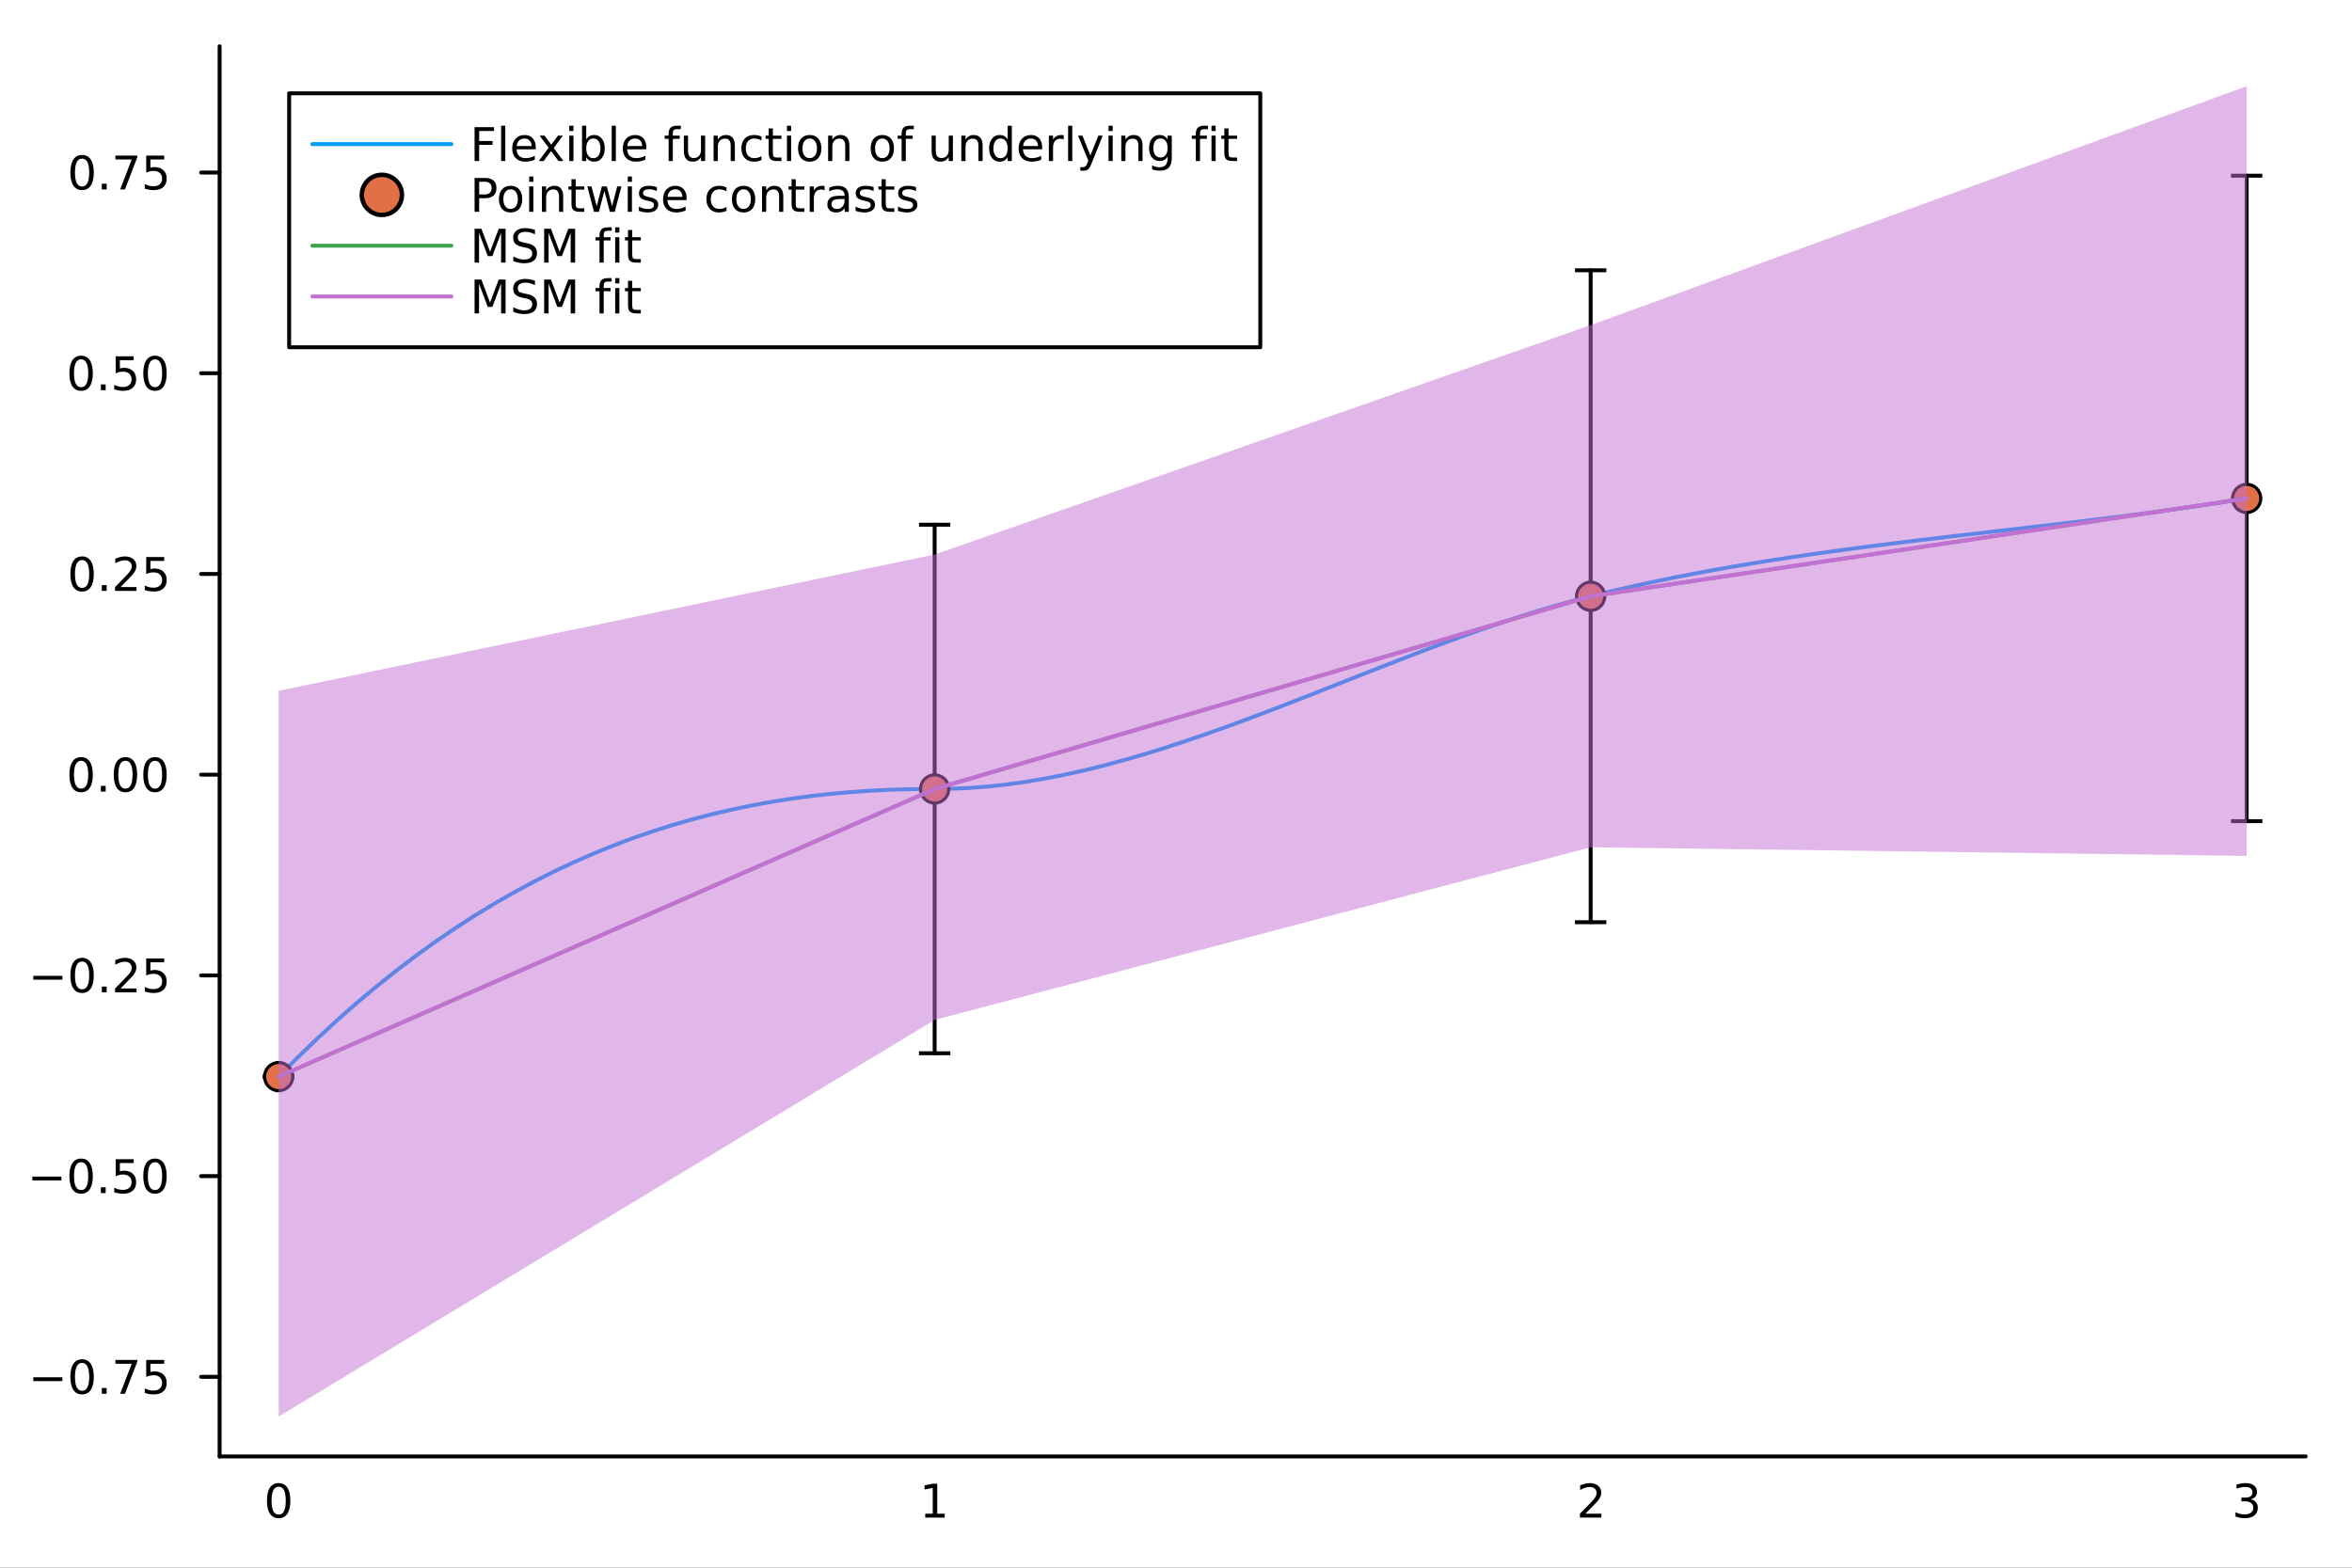<?xml version="1.0" encoding="utf-8"?>
<svg xmlns="http://www.w3.org/2000/svg" xmlns:xlink="http://www.w3.org/1999/xlink" width="600" height="400" viewBox="0 0 2400 1600">
<rect x="0" y="0" width="2400" height="1600" fill="#333333" stroke="none"/>
<defs>
  <clipPath id="clip260">
    <rect x="0" y="0" width="2400" height="1600"/>
  </clipPath>
</defs>
<path clip-path="url(#clip260)" d="M0 1600 L2400 1600 L2400 0 L0 0  Z" fill="#ffffff" fill-rule="evenodd" fill-opacity="1"/>
<defs>
  <clipPath id="clip261">
    <rect x="480" y="0" width="1681" height="1600"/>
  </clipPath>
</defs>
<path clip-path="url(#clip260)" d="M224.098 1486.45 L2352.76 1486.45 L2352.76 47.244 L224.098 47.244  Z" fill="#ffffff" fill-rule="evenodd" fill-opacity="1"/>
<defs>
  <clipPath id="clip262">
    <rect x="224" y="47" width="2130" height="1440"/>
  </clipPath>
</defs>
<polyline clip-path="url(#clip260)" style="stroke:#000000; stroke-linecap:round; stroke-linejoin:round; stroke-width:4; stroke-opacity:1; fill:none" points="224.098,1486.45 2352.76,1486.45 "/>
<path clip-path="url(#clip260)" d="M284.343 1517.37 Q280.732 1517.37 278.903 1520.93 Q277.098 1524.47 277.098 1531.6 Q277.098 1538.71 278.903 1542.27 Q280.732 1545.82 284.343 1545.82 Q287.977 1545.82 289.783 1542.27 Q291.611 1538.71 291.611 1531.6 Q291.611 1524.47 289.783 1520.93 Q287.977 1517.37 284.343 1517.37 M284.343 1513.66 Q290.153 1513.66 293.209 1518.27 Q296.287 1522.85 296.287 1531.6 Q296.287 1540.33 293.209 1544.94 Q290.153 1549.52 284.343 1549.52 Q278.533 1549.52 275.454 1544.94 Q272.399 1540.33 272.399 1531.6 Q272.399 1522.85 275.454 1518.27 Q278.533 1513.66 284.343 1513.66 Z" fill="#000000" fill-rule="nonzero" fill-opacity="1" /><path clip-path="url(#clip260)" d="M944.114 1544.91 L951.753 1544.91 L951.753 1518.55 L943.443 1520.21 L943.443 1515.95 L951.707 1514.29 L956.383 1514.29 L956.383 1544.91 L964.022 1544.91 L964.022 1548.85 L944.114 1548.85 L944.114 1544.91 Z" fill="#000000" fill-rule="nonzero" fill-opacity="1" /><path clip-path="url(#clip260)" d="M1617.77 1544.91 L1634.09 1544.91 L1634.09 1548.85 L1612.15 1548.85 L1612.15 1544.91 Q1614.81 1542.16 1619.39 1537.53 Q1624 1532.88 1625.18 1531.53 Q1627.43 1529.01 1628.31 1527.27 Q1629.21 1525.51 1629.21 1523.82 Q1629.21 1521.07 1627.27 1519.33 Q1625.34 1517.6 1622.24 1517.6 Q1620.04 1517.6 1617.59 1518.36 Q1615.16 1519.13 1612.38 1520.68 L1612.38 1515.95 Q1615.2 1514.82 1617.66 1514.24 Q1620.11 1513.66 1622.15 1513.66 Q1627.52 1513.66 1630.71 1516.35 Q1633.91 1519.03 1633.91 1523.52 Q1633.91 1525.65 1633.1 1527.57 Q1632.31 1529.47 1630.2 1532.07 Q1629.63 1532.74 1626.52 1535.95 Q1623.42 1539.15 1617.77 1544.91 Z" fill="#000000" fill-rule="nonzero" fill-opacity="1" /><path clip-path="url(#clip260)" d="M2296.76 1530.21 Q2300.11 1530.93 2301.99 1533.2 Q2303.89 1535.47 2303.89 1538.8 Q2303.89 1543.92 2300.37 1546.72 Q2296.85 1549.52 2290.37 1549.52 Q2288.19 1549.52 2285.88 1549.08 Q2283.59 1548.66 2281.13 1547.81 L2281.13 1543.29 Q2283.08 1544.43 2285.39 1545.01 Q2287.71 1545.58 2290.23 1545.58 Q2294.63 1545.58 2296.92 1543.85 Q2299.24 1542.11 2299.24 1538.8 Q2299.24 1535.75 2297.08 1534.03 Q2294.95 1532.3 2291.13 1532.3 L2287.11 1532.3 L2287.11 1528.45 L2291.32 1528.45 Q2294.77 1528.45 2296.6 1527.09 Q2298.43 1525.7 2298.43 1523.11 Q2298.43 1520.45 2296.53 1519.03 Q2294.65 1517.6 2291.13 1517.6 Q2289.21 1517.6 2287.01 1518.01 Q2284.81 1518.43 2282.18 1519.31 L2282.18 1515.14 Q2284.84 1514.4 2287.15 1514.03 Q2289.49 1513.66 2291.55 1513.66 Q2296.87 1513.66 2299.98 1516.09 Q2303.08 1518.5 2303.08 1522.62 Q2303.08 1525.49 2301.43 1527.48 Q2299.79 1529.45 2296.76 1530.21 Z" fill="#000000" fill-rule="nonzero" fill-opacity="1" /><polyline clip-path="url(#clip260)" style="stroke:#000000; stroke-linecap:round; stroke-linejoin:round; stroke-width:4; stroke-opacity:1; fill:none" points="224.098,1486.45 224.098,47.244 "/>
<polyline clip-path="url(#clip260)" style="stroke:#000000; stroke-linecap:round; stroke-linejoin:round; stroke-width:4; stroke-opacity:1; fill:none" points="224.098,1405.22 205.2,1405.22 "/>
<polyline clip-path="url(#clip260)" style="stroke:#000000; stroke-linecap:round; stroke-linejoin:round; stroke-width:4; stroke-opacity:1; fill:none" points="224.098,1200.36 205.2,1200.36 "/>
<polyline clip-path="url(#clip260)" style="stroke:#000000; stroke-linecap:round; stroke-linejoin:round; stroke-width:4; stroke-opacity:1; fill:none" points="224.098,995.504 205.2,995.504 "/>
<polyline clip-path="url(#clip260)" style="stroke:#000000; stroke-linecap:round; stroke-linejoin:round; stroke-width:4; stroke-opacity:1; fill:none" points="224.098,790.649 205.2,790.649 "/>
<polyline clip-path="url(#clip260)" style="stroke:#000000; stroke-linecap:round; stroke-linejoin:round; stroke-width:4; stroke-opacity:1; fill:none" points="224.098,585.793 205.2,585.793 "/>
<polyline clip-path="url(#clip260)" style="stroke:#000000; stroke-linecap:round; stroke-linejoin:round; stroke-width:4; stroke-opacity:1; fill:none" points="224.098,380.938 205.2,380.938 "/>
<polyline clip-path="url(#clip260)" style="stroke:#000000; stroke-linecap:round; stroke-linejoin:round; stroke-width:4; stroke-opacity:1; fill:none" points="224.098,176.082 205.2,176.082 "/>
<path clip-path="url(#clip260)" d="M33.987 1405.67 L63.663 1405.67 L63.663 1409.6 L33.987 1409.6 L33.987 1405.67 Z" fill="#000000" fill-rule="nonzero" fill-opacity="1" /><path clip-path="url(#clip260)" d="M83.756 1391.01 Q80.145 1391.01 78.316 1394.58 Q76.51 1398.12 76.51 1405.25 Q76.51 1412.36 78.316 1415.92 Q80.145 1419.46 83.756 1419.46 Q87.39 1419.46 89.195 1415.92 Q91.024 1412.36 91.024 1405.25 Q91.024 1398.12 89.195 1394.58 Q87.39 1391.01 83.756 1391.01 M83.756 1387.31 Q89.566 1387.31 92.621 1391.92 Q95.7 1396.5 95.7 1405.25 Q95.7 1413.98 92.621 1418.58 Q89.566 1423.17 83.756 1423.17 Q77.946 1423.17 74.867 1418.58 Q71.811 1413.98 71.811 1405.25 Q71.811 1396.5 74.867 1391.92 Q77.946 1387.31 83.756 1387.31 Z" fill="#000000" fill-rule="nonzero" fill-opacity="1" /><path clip-path="url(#clip260)" d="M103.918 1416.62 L108.802 1416.62 L108.802 1422.5 L103.918 1422.5 L103.918 1416.62 Z" fill="#000000" fill-rule="nonzero" fill-opacity="1" /><path clip-path="url(#clip260)" d="M117.806 1387.94 L140.029 1387.94 L140.029 1389.93 L127.482 1422.5 L122.598 1422.5 L134.404 1391.87 L117.806 1391.87 L117.806 1387.94 Z" fill="#000000" fill-rule="nonzero" fill-opacity="1" /><path clip-path="url(#clip260)" d="M149.195 1387.94 L167.552 1387.94 L167.552 1391.87 L153.478 1391.87 L153.478 1400.34 Q154.496 1400 155.515 1399.83 Q156.533 1399.65 157.552 1399.65 Q163.339 1399.65 166.718 1402.82 Q170.098 1405.99 170.098 1411.41 Q170.098 1416.99 166.626 1420.09 Q163.153 1423.17 156.834 1423.17 Q154.658 1423.17 152.39 1422.8 Q150.144 1422.43 147.737 1421.69 L147.737 1416.99 Q149.82 1418.12 152.042 1418.68 Q154.265 1419.23 156.741 1419.23 Q160.746 1419.23 163.084 1417.13 Q165.422 1415.02 165.422 1411.41 Q165.422 1407.8 163.084 1405.69 Q160.746 1403.58 156.741 1403.58 Q154.866 1403.58 152.991 1404 Q151.14 1404.42 149.195 1405.3 L149.195 1387.94 Z" fill="#000000" fill-rule="nonzero" fill-opacity="1" /><path clip-path="url(#clip260)" d="M32.992 1200.81 L62.668 1200.81 L62.668 1204.75 L32.992 1204.75 L32.992 1200.81 Z" fill="#000000" fill-rule="nonzero" fill-opacity="1" /><path clip-path="url(#clip260)" d="M82.76 1186.16 Q79.149 1186.16 77.321 1189.72 Q75.515 1193.27 75.515 1200.39 Q75.515 1207.5 77.321 1211.07 Q79.149 1214.61 82.76 1214.61 Q86.395 1214.61 88.2 1211.07 Q90.029 1207.5 90.029 1200.39 Q90.029 1193.27 88.2 1189.72 Q86.395 1186.16 82.76 1186.16 M82.76 1182.46 Q88.57 1182.46 91.626 1187.06 Q94.705 1191.64 94.705 1200.39 Q94.705 1209.12 91.626 1213.73 Q88.57 1218.31 82.76 1218.31 Q76.95 1218.31 73.871 1213.73 Q70.816 1209.12 70.816 1200.39 Q70.816 1191.64 73.871 1187.06 Q76.95 1182.46 82.76 1182.46 Z" fill="#000000" fill-rule="nonzero" fill-opacity="1" /><path clip-path="url(#clip260)" d="M102.922 1211.76 L107.807 1211.76 L107.807 1217.64 L102.922 1217.64 L102.922 1211.76 Z" fill="#000000" fill-rule="nonzero" fill-opacity="1" /><path clip-path="url(#clip260)" d="M118.038 1183.08 L136.394 1183.08 L136.394 1187.02 L122.32 1187.02 L122.32 1195.49 Q123.339 1195.14 124.357 1194.98 Q125.376 1194.79 126.394 1194.79 Q132.181 1194.79 135.561 1197.96 Q138.941 1201.14 138.941 1206.55 Q138.941 1212.13 135.468 1215.23 Q131.996 1218.31 125.677 1218.31 Q123.501 1218.31 121.232 1217.94 Q118.987 1217.57 116.58 1216.83 L116.58 1212.13 Q118.663 1213.27 120.885 1213.82 Q123.107 1214.38 125.584 1214.38 Q129.589 1214.38 131.927 1212.27 Q134.265 1210.16 134.265 1206.55 Q134.265 1202.94 131.927 1200.83 Q129.589 1198.73 125.584 1198.73 Q123.709 1198.73 121.834 1199.14 Q119.982 1199.56 118.038 1200.44 L118.038 1183.08 Z" fill="#000000" fill-rule="nonzero" fill-opacity="1" /><path clip-path="url(#clip260)" d="M158.153 1186.16 Q154.542 1186.16 152.714 1189.72 Q150.908 1193.27 150.908 1200.39 Q150.908 1207.5 152.714 1211.07 Q154.542 1214.61 158.153 1214.61 Q161.788 1214.61 163.593 1211.07 Q165.422 1207.5 165.422 1200.39 Q165.422 1193.27 163.593 1189.72 Q161.788 1186.16 158.153 1186.16 M158.153 1182.46 Q163.964 1182.46 167.019 1187.06 Q170.098 1191.64 170.098 1200.39 Q170.098 1209.12 167.019 1213.73 Q163.964 1218.31 158.153 1218.31 Q152.343 1218.31 149.265 1213.73 Q146.209 1209.12 146.209 1200.39 Q146.209 1191.64 149.265 1187.06 Q152.343 1182.46 158.153 1182.46 Z" fill="#000000" fill-rule="nonzero" fill-opacity="1" /><path clip-path="url(#clip260)" d="M33.987 995.956 L63.663 995.956 L63.663 999.891 L33.987 999.891 L33.987 995.956 Z" fill="#000000" fill-rule="nonzero" fill-opacity="1" /><path clip-path="url(#clip260)" d="M83.756 981.303 Q80.145 981.303 78.316 984.868 Q76.51 988.41 76.51 995.539 Q76.51 1002.65 78.316 1006.21 Q80.145 1009.75 83.756 1009.75 Q87.39 1009.75 89.195 1006.21 Q91.024 1002.65 91.024 995.539 Q91.024 988.41 89.195 984.868 Q87.39 981.303 83.756 981.303 M83.756 977.599 Q89.566 977.599 92.621 982.206 Q95.7 986.789 95.7 995.539 Q95.7 1004.27 92.621 1008.87 Q89.566 1013.46 83.756 1013.46 Q77.946 1013.46 74.867 1008.87 Q71.811 1004.27 71.811 995.539 Q71.811 986.789 74.867 982.206 Q77.946 977.599 83.756 977.599 Z" fill="#000000" fill-rule="nonzero" fill-opacity="1" /><path clip-path="url(#clip260)" d="M103.918 1006.9 L108.802 1006.9 L108.802 1012.78 L103.918 1012.78 L103.918 1006.9 Z" fill="#000000" fill-rule="nonzero" fill-opacity="1" /><path clip-path="url(#clip260)" d="M123.015 1008.85 L139.334 1008.85 L139.334 1012.78 L117.39 1012.78 L117.39 1008.85 Q120.052 1006.09 124.635 1001.47 Q129.242 996.812 130.422 995.47 Q132.668 992.947 133.547 991.211 Q134.45 989.451 134.45 987.761 Q134.45 985.007 132.505 983.271 Q130.584 981.535 127.482 981.535 Q125.283 981.535 122.83 982.299 Q120.399 983.062 117.621 984.613 L117.621 979.891 Q120.445 978.757 122.899 978.178 Q125.353 977.599 127.39 977.599 Q132.76 977.599 135.955 980.285 Q139.149 982.97 139.149 987.461 Q139.149 989.59 138.339 991.511 Q137.552 993.41 135.445 996.002 Q134.867 996.673 131.765 999.891 Q128.663 1003.09 123.015 1008.85 Z" fill="#000000" fill-rule="nonzero" fill-opacity="1" /><path clip-path="url(#clip260)" d="M149.195 978.224 L167.552 978.224 L167.552 982.16 L153.478 982.16 L153.478 990.632 Q154.496 990.285 155.515 990.123 Q156.533 989.937 157.552 989.937 Q163.339 989.937 166.718 993.109 Q170.098 996.28 170.098 1001.7 Q170.098 1007.28 166.626 1010.38 Q163.153 1013.46 156.834 1013.46 Q154.658 1013.46 152.39 1013.09 Q150.144 1012.72 147.737 1011.97 L147.737 1007.28 Q149.82 1008.41 152.042 1008.97 Q154.265 1009.52 156.741 1009.52 Q160.746 1009.52 163.084 1007.41 Q165.422 1005.31 165.422 1001.7 Q165.422 998.085 163.084 995.979 Q160.746 993.873 156.741 993.873 Q154.866 993.873 152.991 994.289 Q151.14 994.706 149.195 995.585 L149.195 978.224 Z" fill="#000000" fill-rule="nonzero" fill-opacity="1" /><path clip-path="url(#clip260)" d="M82.76 776.448 Q79.149 776.448 77.321 780.012 Q75.515 783.554 75.515 790.684 Q75.515 797.79 77.321 801.355 Q79.149 804.896 82.76 804.896 Q86.395 804.896 88.2 801.355 Q90.029 797.79 90.029 790.684 Q90.029 783.554 88.2 780.012 Q86.395 776.448 82.76 776.448 M82.76 772.744 Q88.57 772.744 91.626 777.35 Q94.705 781.934 94.705 790.684 Q94.705 799.41 91.626 804.017 Q88.57 808.6 82.76 808.6 Q76.95 808.6 73.871 804.017 Q70.816 799.41 70.816 790.684 Q70.816 781.934 73.871 777.35 Q76.95 772.744 82.76 772.744 Z" fill="#000000" fill-rule="nonzero" fill-opacity="1" /><path clip-path="url(#clip260)" d="M102.922 802.049 L107.807 802.049 L107.807 807.929 L102.922 807.929 L102.922 802.049 Z" fill="#000000" fill-rule="nonzero" fill-opacity="1" /><path clip-path="url(#clip260)" d="M127.992 776.448 Q124.381 776.448 122.552 780.012 Q120.746 783.554 120.746 790.684 Q120.746 797.79 122.552 801.355 Q124.381 804.896 127.992 804.896 Q131.626 804.896 133.431 801.355 Q135.26 797.79 135.26 790.684 Q135.26 783.554 133.431 780.012 Q131.626 776.448 127.992 776.448 M127.992 772.744 Q133.802 772.744 136.857 777.35 Q139.936 781.934 139.936 790.684 Q139.936 799.41 136.857 804.017 Q133.802 808.6 127.992 808.6 Q122.181 808.6 119.103 804.017 Q116.047 799.41 116.047 790.684 Q116.047 781.934 119.103 777.35 Q122.181 772.744 127.992 772.744 Z" fill="#000000" fill-rule="nonzero" fill-opacity="1" /><path clip-path="url(#clip260)" d="M158.153 776.448 Q154.542 776.448 152.714 780.012 Q150.908 783.554 150.908 790.684 Q150.908 797.79 152.714 801.355 Q154.542 804.896 158.153 804.896 Q161.788 804.896 163.593 801.355 Q165.422 797.79 165.422 790.684 Q165.422 783.554 163.593 780.012 Q161.788 776.448 158.153 776.448 M158.153 772.744 Q163.964 772.744 167.019 777.35 Q170.098 781.934 170.098 790.684 Q170.098 799.41 167.019 804.017 Q163.964 808.6 158.153 808.6 Q152.343 808.6 149.265 804.017 Q146.209 799.41 146.209 790.684 Q146.209 781.934 149.265 777.35 Q152.343 772.744 158.153 772.744 Z" fill="#000000" fill-rule="nonzero" fill-opacity="1" /><path clip-path="url(#clip260)" d="M83.756 571.592 Q80.145 571.592 78.316 575.157 Q76.51 578.698 76.51 585.828 Q76.51 592.934 78.316 596.499 Q80.145 600.041 83.756 600.041 Q87.39 600.041 89.195 596.499 Q91.024 592.934 91.024 585.828 Q91.024 578.698 89.195 575.157 Q87.39 571.592 83.756 571.592 M83.756 567.888 Q89.566 567.888 92.621 572.495 Q95.7 577.078 95.7 585.828 Q95.7 594.555 92.621 599.161 Q89.566 603.745 83.756 603.745 Q77.946 603.745 74.867 599.161 Q71.811 594.555 71.811 585.828 Q71.811 577.078 74.867 572.495 Q77.946 567.888 83.756 567.888 Z" fill="#000000" fill-rule="nonzero" fill-opacity="1" /><path clip-path="url(#clip260)" d="M103.918 597.194 L108.802 597.194 L108.802 603.073 L103.918 603.073 L103.918 597.194 Z" fill="#000000" fill-rule="nonzero" fill-opacity="1" /><path clip-path="url(#clip260)" d="M123.015 599.138 L139.334 599.138 L139.334 603.073 L117.39 603.073 L117.39 599.138 Q120.052 596.383 124.635 591.754 Q129.242 587.101 130.422 585.758 Q132.668 583.235 133.547 581.499 Q134.45 579.74 134.45 578.05 Q134.45 575.296 132.505 573.559 Q130.584 571.823 127.482 571.823 Q125.283 571.823 122.83 572.587 Q120.399 573.351 117.621 574.902 L117.621 570.18 Q120.445 569.046 122.899 568.467 Q125.353 567.888 127.39 567.888 Q132.76 567.888 135.955 570.573 Q139.149 573.259 139.149 577.749 Q139.149 579.879 138.339 581.8 Q137.552 583.698 135.445 586.291 Q134.867 586.962 131.765 590.18 Q128.663 593.374 123.015 599.138 Z" fill="#000000" fill-rule="nonzero" fill-opacity="1" /><path clip-path="url(#clip260)" d="M149.195 568.513 L167.552 568.513 L167.552 572.448 L153.478 572.448 L153.478 580.921 Q154.496 580.573 155.515 580.411 Q156.533 580.226 157.552 580.226 Q163.339 580.226 166.718 583.397 Q170.098 586.569 170.098 591.985 Q170.098 597.564 166.626 600.666 Q163.153 603.745 156.834 603.745 Q154.658 603.745 152.39 603.374 Q150.144 603.004 147.737 602.263 L147.737 597.564 Q149.82 598.698 152.042 599.254 Q154.265 599.809 156.741 599.809 Q160.746 599.809 163.084 597.703 Q165.422 595.596 165.422 591.985 Q165.422 588.374 163.084 586.268 Q160.746 584.161 156.741 584.161 Q154.866 584.161 152.991 584.578 Q151.14 584.995 149.195 585.874 L149.195 568.513 Z" fill="#000000" fill-rule="nonzero" fill-opacity="1" /><path clip-path="url(#clip260)" d="M82.76 366.736 Q79.149 366.736 77.321 370.301 Q75.515 373.843 75.515 380.972 Q75.515 388.079 77.321 391.644 Q79.149 395.185 82.76 395.185 Q86.395 395.185 88.2 391.644 Q90.029 388.079 90.029 380.972 Q90.029 373.843 88.2 370.301 Q86.395 366.736 82.76 366.736 M82.76 363.033 Q88.57 363.033 91.626 367.639 Q94.705 372.222 94.705 380.972 Q94.705 389.699 91.626 394.306 Q88.57 398.889 82.76 398.889 Q76.95 398.889 73.871 394.306 Q70.816 389.699 70.816 380.972 Q70.816 372.222 73.871 367.639 Q76.95 363.033 82.76 363.033 Z" fill="#000000" fill-rule="nonzero" fill-opacity="1" /><path clip-path="url(#clip260)" d="M102.922 392.338 L107.807 392.338 L107.807 398.218 L102.922 398.218 L102.922 392.338 Z" fill="#000000" fill-rule="nonzero" fill-opacity="1" /><path clip-path="url(#clip260)" d="M118.038 363.658 L136.394 363.658 L136.394 367.593 L122.32 367.593 L122.32 376.065 Q123.339 375.718 124.357 375.556 Q125.376 375.371 126.394 375.371 Q132.181 375.371 135.561 378.542 Q138.941 381.713 138.941 387.13 Q138.941 392.708 135.468 395.81 Q131.996 398.889 125.677 398.889 Q123.501 398.889 121.232 398.519 Q118.987 398.148 116.58 397.407 L116.58 392.708 Q118.663 393.843 120.885 394.398 Q123.107 394.954 125.584 394.954 Q129.589 394.954 131.927 392.847 Q134.265 390.741 134.265 387.13 Q134.265 383.519 131.927 381.412 Q129.589 379.306 125.584 379.306 Q123.709 379.306 121.834 379.722 Q119.982 380.139 118.038 381.019 L118.038 363.658 Z" fill="#000000" fill-rule="nonzero" fill-opacity="1" /><path clip-path="url(#clip260)" d="M158.153 366.736 Q154.542 366.736 152.714 370.301 Q150.908 373.843 150.908 380.972 Q150.908 388.079 152.714 391.644 Q154.542 395.185 158.153 395.185 Q161.788 395.185 163.593 391.644 Q165.422 388.079 165.422 380.972 Q165.422 373.843 163.593 370.301 Q161.788 366.736 158.153 366.736 M158.153 363.033 Q163.964 363.033 167.019 367.639 Q170.098 372.222 170.098 380.972 Q170.098 389.699 167.019 394.306 Q163.964 398.889 158.153 398.889 Q152.343 398.889 149.265 394.306 Q146.209 389.699 146.209 380.972 Q146.209 372.222 149.265 367.639 Q152.343 363.033 158.153 363.033 Z" fill="#000000" fill-rule="nonzero" fill-opacity="1" /><path clip-path="url(#clip260)" d="M83.756 161.881 Q80.145 161.881 78.316 165.445 Q76.51 168.987 76.51 176.117 Q76.51 183.223 78.316 186.788 Q80.145 190.33 83.756 190.33 Q87.39 190.33 89.195 186.788 Q91.024 183.223 91.024 176.117 Q91.024 168.987 89.195 165.445 Q87.39 161.881 83.756 161.881 M83.756 158.177 Q89.566 158.177 92.621 162.783 Q95.7 167.367 95.7 176.117 Q95.7 184.844 92.621 189.45 Q89.566 194.033 83.756 194.033 Q77.946 194.033 74.867 189.45 Q71.811 184.844 71.811 176.117 Q71.811 167.367 74.867 162.783 Q77.946 158.177 83.756 158.177 Z" fill="#000000" fill-rule="nonzero" fill-opacity="1" /><path clip-path="url(#clip260)" d="M103.918 187.482 L108.802 187.482 L108.802 193.362 L103.918 193.362 L103.918 187.482 Z" fill="#000000" fill-rule="nonzero" fill-opacity="1" /><path clip-path="url(#clip260)" d="M117.806 158.802 L140.029 158.802 L140.029 160.793 L127.482 193.362 L122.598 193.362 L134.404 162.737 L117.806 162.737 L117.806 158.802 Z" fill="#000000" fill-rule="nonzero" fill-opacity="1" /><path clip-path="url(#clip260)" d="M149.195 158.802 L167.552 158.802 L167.552 162.737 L153.478 162.737 L153.478 171.209 Q154.496 170.862 155.515 170.7 Q156.533 170.515 157.552 170.515 Q163.339 170.515 166.718 173.686 Q170.098 176.857 170.098 182.274 Q170.098 187.853 166.626 190.955 Q163.153 194.033 156.834 194.033 Q154.658 194.033 152.39 193.663 Q150.144 193.293 147.737 192.552 L147.737 187.853 Q149.82 188.987 152.042 189.543 Q154.265 190.098 156.741 190.098 Q160.746 190.098 163.084 187.992 Q165.422 185.885 165.422 182.274 Q165.422 178.663 163.084 176.557 Q160.746 174.45 156.741 174.45 Q154.866 174.45 152.991 174.867 Q151.14 175.283 149.195 176.163 L149.195 158.802 Z" fill="#000000" fill-rule="nonzero" fill-opacity="1" /><polyline clip-path="url(#clip262)" style="stroke:#009af9; stroke-linecap:round; stroke-linejoin:round; stroke-width:4; stroke-opacity:1; fill:none" points="284.343,1098.8 304.425,1078.58 324.506,1059.24 344.588,1040.76 364.67,1023.12 384.751,1006.3 404.833,990.295 424.915,975.08 444.996,960.642 465.078,946.965 485.16,934.032 505.241,921.829 525.323,910.338 545.405,899.544 565.486,889.43 585.568,879.981 605.65,871.181 625.731,863.013 645.813,855.461 665.895,848.51 685.977,842.143 706.058,836.344 726.14,831.098 746.222,826.387 766.303,822.197 786.385,818.511 806.467,815.313 826.548,812.587 846.63,810.317 866.712,808.487 886.793,807.081 906.875,806.083 926.957,805.476 947.038,805.245 967.12,805.126 987.202,804.325 1007.28,802.815 1027.37,800.634 1047.45,797.819 1067.53,794.407 1087.61,790.434 1107.69,785.938 1127.77,780.957 1147.86,775.526 1167.94,769.684 1188.02,763.467 1208.1,756.912 1228.18,750.057 1248.26,742.938 1268.35,735.592 1288.43,728.058 1308.51,720.37 1328.59,712.568 1348.67,704.687 1368.75,696.765 1388.84,688.839 1408.92,680.947 1429,673.124 1449.08,665.408 1469.16,657.837 1489.24,650.447 1509.33,643.275 1529.41,636.358 1549.49,629.735 1569.57,623.44 1589.65,617.513 1609.73,611.989 1629.82,606.894 1649.9,602.097 1669.98,597.543 1690.06,593.219 1710.14,589.112 1730.22,585.21 1750.31,581.501 1770.39,577.972 1790.47,574.611 1810.55,571.406 1830.63,568.343 1850.71,565.41 1870.8,562.596 1890.88,559.886 1910.96,557.271 1931.04,554.735 1951.12,552.268 1971.2,549.857 1991.29,547.488 2011.37,545.151 2031.45,542.832 2051.53,540.519 2071.61,538.2 2091.69,535.861 2111.78,533.492 2131.86,531.078 2151.94,528.608 2172.02,526.069 2192.1,523.45 2212.18,520.736 2232.27,517.917 2252.35,514.979 2272.43,511.91 2292.51,508.697 "/>
<polyline clip-path="url(#clip262)" style="stroke:#000000; stroke-linecap:round; stroke-linejoin:round; stroke-width:4; stroke-opacity:1; fill:none" points="284.343,1098.8 284.343,1098.8 "/>
<polyline clip-path="url(#clip262)" style="stroke:#000000; stroke-linecap:round; stroke-linejoin:round; stroke-width:4; stroke-opacity:1; fill:none" points="953.732,1074.97 953.732,535.529 "/>
<polyline clip-path="url(#clip262)" style="stroke:#000000; stroke-linecap:round; stroke-linejoin:round; stroke-width:4; stroke-opacity:1; fill:none" points="1623.12,941.225 1623.12,275.872 "/>
<polyline clip-path="url(#clip262)" style="stroke:#000000; stroke-linecap:round; stroke-linejoin:round; stroke-width:4; stroke-opacity:1; fill:none" points="2292.51,838.083 2292.51,179.312 "/>
<line clip-path="url(#clip262)" x1="300.343" y1="1098.8" x2="268.343" y2="1098.8" style="stroke:#000000; stroke-width:4; stroke-opacity:1"/>
<line clip-path="url(#clip262)" x1="300.343" y1="1098.8" x2="268.343" y2="1098.8" style="stroke:#000000; stroke-width:4; stroke-opacity:1"/>
<line clip-path="url(#clip262)" x1="969.732" y1="1074.97" x2="937.732" y2="1074.97" style="stroke:#000000; stroke-width:4; stroke-opacity:1"/>
<line clip-path="url(#clip262)" x1="969.732" y1="535.529" x2="937.732" y2="535.529" style="stroke:#000000; stroke-width:4; stroke-opacity:1"/>
<line clip-path="url(#clip262)" x1="1639.12" y1="941.225" x2="1607.12" y2="941.225" style="stroke:#000000; stroke-width:4; stroke-opacity:1"/>
<line clip-path="url(#clip262)" x1="1639.12" y1="275.872" x2="1607.12" y2="275.872" style="stroke:#000000; stroke-width:4; stroke-opacity:1"/>
<line clip-path="url(#clip262)" x1="2308.51" y1="838.083" x2="2276.51" y2="838.083" style="stroke:#000000; stroke-width:4; stroke-opacity:1"/>
<line clip-path="url(#clip262)" x1="2308.51" y1="179.312" x2="2276.51" y2="179.312" style="stroke:#000000; stroke-width:4; stroke-opacity:1"/>
<circle clip-path="url(#clip262)" cx="284.343" cy="1098.8" r="14.4" fill="#e26f46" fill-rule="evenodd" fill-opacity="1" stroke="#000000" stroke-opacity="1" stroke-width="3.2"/>
<circle clip-path="url(#clip262)" cx="953.732" cy="805.249" r="14.4" fill="#e26f46" fill-rule="evenodd" fill-opacity="1" stroke="#000000" stroke-opacity="1" stroke-width="3.2"/>
<circle clip-path="url(#clip262)" cx="1623.12" cy="608.549" r="14.4" fill="#e26f46" fill-rule="evenodd" fill-opacity="1" stroke="#000000" stroke-opacity="1" stroke-width="3.2"/>
<circle clip-path="url(#clip262)" cx="2292.51" cy="508.697" r="14.4" fill="#e26f46" fill-rule="evenodd" fill-opacity="1" stroke="#000000" stroke-opacity="1" stroke-width="3.2"/>
<polyline clip-path="url(#clip262)" style="stroke:#3da44d; stroke-linecap:round; stroke-linejoin:round; stroke-width:4; stroke-opacity:1; fill:none" points="284.343,1098.8 953.732,805.249 1623.12,608.549 2292.51,508.697 "/>
<path clip-path="url(#clip262)" d="M284.343 1445.72 L953.732 1040.93 L1623.12 864.737 L2292.51 873.527 L2292.51 87.976 L1623.12 331.827 L953.732 565.949 L284.343 705.038  Z" fill="#c271d2" fill-rule="evenodd" fill-opacity="0.5"/>
<polyline clip-path="url(#clip262)" style="stroke:#c271d2; stroke-linecap:round; stroke-linejoin:round; stroke-width:4; stroke-opacity:1; fill:none" points="284.343,1098.8 953.732,805.249 1623.12,608.549 2292.51,508.697 "/>
<path clip-path="url(#clip260)" d="M295.053 354.418 L1286.02 354.418 L1286.02 95.218 L295.053 95.218  Z" fill="#ffffff" fill-rule="evenodd" fill-opacity="1"/>
<polyline clip-path="url(#clip260)" style="stroke:#000000; stroke-linecap:round; stroke-linejoin:round; stroke-width:4; stroke-opacity:1; fill:none" points="295.053,354.418 1286.02,354.418 1286.02,95.218 295.053,95.218 295.053,354.418 "/>
<polyline clip-path="url(#clip260)" style="stroke:#009af9; stroke-linecap:round; stroke-linejoin:round; stroke-width:4; stroke-opacity:1; fill:none" points="318.705,147.058 460.615,147.058 "/>
<path clip-path="url(#clip260)" d="M484.267 129.778 L504.128 129.778 L504.128 133.713 L488.943 133.713 L488.943 143.898 L502.647 143.898 L502.647 147.833 L488.943 147.833 L488.943 164.338 L484.267 164.338 L484.267 129.778 Z" fill="#000000" fill-rule="nonzero" fill-opacity="1" /><path clip-path="url(#clip260)" d="M511.35 128.319 L515.61 128.319 L515.61 164.338 L511.35 164.338 L511.35 128.319 Z" fill="#000000" fill-rule="nonzero" fill-opacity="1" /><path clip-path="url(#clip260)" d="M546.697 150.31 L546.697 152.393 L527.114 152.393 Q527.392 156.791 529.753 159.106 Q532.137 161.398 536.373 161.398 Q538.827 161.398 541.119 160.796 Q543.434 160.194 545.702 158.99 L545.702 163.018 Q543.41 163.99 541.003 164.5 Q538.596 165.009 536.119 165.009 Q529.915 165.009 526.281 161.398 Q522.67 157.787 522.67 151.629 Q522.67 145.264 526.096 141.537 Q529.545 137.787 535.378 137.787 Q540.609 137.787 543.642 141.166 Q546.697 144.523 546.697 150.31 M542.438 149.06 Q542.392 145.565 540.471 143.481 Q538.572 141.398 535.424 141.398 Q531.86 141.398 529.707 143.412 Q527.577 145.426 527.253 149.083 L542.438 149.06 Z" fill="#000000" fill-rule="nonzero" fill-opacity="1" /><path clip-path="url(#clip260)" d="M574.406 138.412 L565.031 151.027 L574.892 164.338 L569.869 164.338 L562.322 154.152 L554.776 164.338 L549.753 164.338 L559.822 150.773 L550.609 138.412 L555.633 138.412 L562.508 147.648 L569.382 138.412 L574.406 138.412 Z" fill="#000000" fill-rule="nonzero" fill-opacity="1" /><path clip-path="url(#clip260)" d="M580.91 138.412 L585.169 138.412 L585.169 164.338 L580.91 164.338 L580.91 138.412 M580.91 128.319 L585.169 128.319 L585.169 133.713 L580.91 133.713 L580.91 128.319 Z" fill="#000000" fill-rule="nonzero" fill-opacity="1" /><path clip-path="url(#clip260)" d="M612.692 151.398 Q612.692 146.699 610.748 144.037 Q608.827 141.352 605.447 141.352 Q602.067 141.352 600.123 144.037 Q598.202 146.699 598.202 151.398 Q598.202 156.097 600.123 158.782 Q602.067 161.444 605.447 161.444 Q608.827 161.444 610.748 158.782 Q612.692 156.097 612.692 151.398 M598.202 142.347 Q599.544 140.032 601.581 138.921 Q603.642 137.787 606.489 137.787 Q611.211 137.787 614.151 141.537 Q617.114 145.287 617.114 151.398 Q617.114 157.509 614.151 161.259 Q611.211 165.009 606.489 165.009 Q603.642 165.009 601.581 163.898 Q599.544 162.763 598.202 160.449 L598.202 164.338 L593.919 164.338 L593.919 128.319 L598.202 128.319 L598.202 142.347 Z" fill="#000000" fill-rule="nonzero" fill-opacity="1" /><path clip-path="url(#clip260)" d="M624.174 128.319 L628.433 128.319 L628.433 164.338 L624.174 164.338 L624.174 128.319 Z" fill="#000000" fill-rule="nonzero" fill-opacity="1" /><path clip-path="url(#clip260)" d="M659.521 150.31 L659.521 152.393 L639.938 152.393 Q640.215 156.791 642.577 159.106 Q644.961 161.398 649.197 161.398 Q651.651 161.398 653.942 160.796 Q656.257 160.194 658.526 158.99 L658.526 163.018 Q656.234 163.99 653.826 164.5 Q651.419 165.009 648.942 165.009 Q642.739 165.009 639.104 161.398 Q635.493 157.787 635.493 151.629 Q635.493 145.264 638.919 141.537 Q642.368 137.787 648.201 137.787 Q653.433 137.787 656.465 141.166 Q659.521 144.523 659.521 150.31 M655.262 149.06 Q655.215 145.565 653.294 143.481 Q651.396 141.398 648.248 141.398 Q644.683 141.398 642.53 143.412 Q640.401 145.426 640.077 149.083 L655.262 149.06 Z" fill="#000000" fill-rule="nonzero" fill-opacity="1" /><path clip-path="url(#clip260)" d="M694.706 128.319 L694.706 131.861 L690.632 131.861 Q688.34 131.861 687.437 132.787 Q686.558 133.713 686.558 136.12 L686.558 138.412 L693.572 138.412 L693.572 141.722 L686.558 141.722 L686.558 164.338 L682.275 164.338 L682.275 141.722 L678.201 141.722 L678.201 138.412 L682.275 138.412 L682.275 136.606 Q682.275 132.278 684.289 130.31 Q686.303 128.319 690.678 128.319 L694.706 128.319 Z" fill="#000000" fill-rule="nonzero" fill-opacity="1" /><path clip-path="url(#clip260)" d="M697.831 154.106 L697.831 138.412 L702.09 138.412 L702.09 153.944 Q702.09 157.625 703.525 159.476 Q704.96 161.305 707.831 161.305 Q711.28 161.305 713.271 159.106 Q715.284 156.907 715.284 153.111 L715.284 138.412 L719.544 138.412 L719.544 164.338 L715.284 164.338 L715.284 160.356 Q713.734 162.717 711.673 163.875 Q709.636 165.009 706.928 165.009 Q702.46 165.009 700.146 162.231 Q697.831 159.453 697.831 154.106 M708.548 137.787 L708.548 137.787 Z" fill="#000000" fill-rule="nonzero" fill-opacity="1" /><path clip-path="url(#clip260)" d="M749.868 148.689 L749.868 164.338 L745.608 164.338 L745.608 148.828 Q745.608 145.148 744.173 143.319 Q742.738 141.49 739.868 141.49 Q736.419 141.49 734.428 143.69 Q732.437 145.889 732.437 149.685 L732.437 164.338 L728.155 164.338 L728.155 138.412 L732.437 138.412 L732.437 142.44 Q733.965 140.102 736.025 138.944 Q738.108 137.787 740.817 137.787 Q745.284 137.787 747.576 140.565 Q749.868 143.319 749.868 148.689 Z" fill="#000000" fill-rule="nonzero" fill-opacity="1" /><path clip-path="url(#clip260)" d="M777.02 139.407 L777.02 143.389 Q775.215 142.393 773.386 141.907 Q771.58 141.398 769.729 141.398 Q765.585 141.398 763.293 144.037 Q761.002 146.652 761.002 151.398 Q761.002 156.143 763.293 158.782 Q765.585 161.398 769.729 161.398 Q771.58 161.398 773.386 160.912 Q775.215 160.402 777.02 159.407 L777.02 163.342 Q775.238 164.176 773.317 164.592 Q771.418 165.009 769.266 165.009 Q763.409 165.009 759.96 161.328 Q756.511 157.648 756.511 151.398 Q756.511 145.055 759.983 141.421 Q763.479 137.787 769.543 137.787 Q771.511 137.787 773.386 138.203 Q775.261 138.597 777.02 139.407 Z" fill="#000000" fill-rule="nonzero" fill-opacity="1" /><path clip-path="url(#clip260)" d="M788.641 131.051 L788.641 138.412 L797.414 138.412 L797.414 141.722 L788.641 141.722 L788.641 155.796 Q788.641 158.967 789.497 159.87 Q790.377 160.773 793.039 160.773 L797.414 160.773 L797.414 164.338 L793.039 164.338 Q788.108 164.338 786.233 162.509 Q784.358 160.657 784.358 155.796 L784.358 141.722 L781.233 141.722 L781.233 138.412 L784.358 138.412 L784.358 131.051 L788.641 131.051 Z" fill="#000000" fill-rule="nonzero" fill-opacity="1" /><path clip-path="url(#clip260)" d="M803.015 138.412 L807.275 138.412 L807.275 164.338 L803.015 164.338 L803.015 138.412 M803.015 128.319 L807.275 128.319 L807.275 133.713 L803.015 133.713 L803.015 128.319 Z" fill="#000000" fill-rule="nonzero" fill-opacity="1" /><path clip-path="url(#clip260)" d="M826.233 141.398 Q822.807 141.398 820.816 144.083 Q818.826 146.745 818.826 151.398 Q818.826 156.051 820.793 158.736 Q822.784 161.398 826.233 161.398 Q829.636 161.398 831.626 158.713 Q833.617 156.027 833.617 151.398 Q833.617 146.791 831.626 144.106 Q829.636 141.398 826.233 141.398 M826.233 137.787 Q831.788 137.787 834.96 141.398 Q838.131 145.009 838.131 151.398 Q838.131 157.764 834.96 161.398 Q831.788 165.009 826.233 165.009 Q820.654 165.009 817.483 161.398 Q814.335 157.764 814.335 151.398 Q814.335 145.009 817.483 141.398 Q820.654 137.787 826.233 137.787 Z" fill="#000000" fill-rule="nonzero" fill-opacity="1" /><path clip-path="url(#clip260)" d="M866.742 148.689 L866.742 164.338 L862.483 164.338 L862.483 148.828 Q862.483 145.148 861.048 143.319 Q859.612 141.49 856.742 141.49 Q853.293 141.49 851.302 143.69 Q849.312 145.889 849.312 149.685 L849.312 164.338 L845.029 164.338 L845.029 138.412 L849.312 138.412 L849.312 142.44 Q850.839 140.102 852.899 138.944 Q854.983 137.787 857.691 137.787 Q862.159 137.787 864.45 140.565 Q866.742 143.319 866.742 148.689 Z" fill="#000000" fill-rule="nonzero" fill-opacity="1" /><path clip-path="url(#clip260)" d="M900.353 141.398 Q896.927 141.398 894.936 144.083 Q892.946 146.745 892.946 151.398 Q892.946 156.051 894.913 158.736 Q896.904 161.398 900.353 161.398 Q903.756 161.398 905.746 158.713 Q907.737 156.027 907.737 151.398 Q907.737 146.791 905.746 144.106 Q903.756 141.398 900.353 141.398 M900.353 137.787 Q905.908 137.787 909.08 141.398 Q912.251 145.009 912.251 151.398 Q912.251 157.764 909.08 161.398 Q905.908 165.009 900.353 165.009 Q894.774 165.009 891.603 161.398 Q888.455 157.764 888.455 151.398 Q888.455 145.009 891.603 141.398 Q894.774 137.787 900.353 137.787 Z" fill="#000000" fill-rule="nonzero" fill-opacity="1" /><path clip-path="url(#clip260)" d="M932.436 128.319 L932.436 131.861 L928.362 131.861 Q926.07 131.861 925.168 132.787 Q924.288 133.713 924.288 136.12 L924.288 138.412 L931.302 138.412 L931.302 141.722 L924.288 141.722 L924.288 164.338 L920.006 164.338 L920.006 141.722 L915.932 141.722 L915.932 138.412 L920.006 138.412 L920.006 136.606 Q920.006 132.278 922.019 130.31 Q924.033 128.319 928.408 128.319 L932.436 128.319 Z" fill="#000000" fill-rule="nonzero" fill-opacity="1" /><path clip-path="url(#clip260)" d="M950.63 154.106 L950.63 138.412 L954.89 138.412 L954.89 153.944 Q954.89 157.625 956.325 159.476 Q957.76 161.305 960.63 161.305 Q964.079 161.305 966.07 159.106 Q968.084 156.907 968.084 153.111 L968.084 138.412 L972.343 138.412 L972.343 164.338 L968.084 164.338 L968.084 160.356 Q966.533 162.717 964.473 163.875 Q962.436 165.009 959.728 165.009 Q955.26 165.009 952.945 162.231 Q950.63 159.453 950.63 154.106 M961.348 137.787 L961.348 137.787 Z" fill="#000000" fill-rule="nonzero" fill-opacity="1" /><path clip-path="url(#clip260)" d="M1002.67 148.689 L1002.67 164.338 L998.408 164.338 L998.408 148.828 Q998.408 145.148 996.973 143.319 Q995.538 141.49 992.667 141.49 Q989.218 141.49 987.227 143.69 Q985.237 145.889 985.237 149.685 L985.237 164.338 L980.954 164.338 L980.954 138.412 L985.237 138.412 L985.237 142.44 Q986.764 140.102 988.825 138.944 Q990.908 137.787 993.616 137.787 Q998.084 137.787 1000.38 140.565 Q1002.67 143.319 1002.67 148.689 Z" fill="#000000" fill-rule="nonzero" fill-opacity="1" /><path clip-path="url(#clip260)" d="M1028.22 142.347 L1028.22 128.319 L1032.48 128.319 L1032.48 164.338 L1028.22 164.338 L1028.22 160.449 Q1026.88 162.763 1024.82 163.898 Q1022.78 165.009 1019.91 165.009 Q1015.21 165.009 1012.25 161.259 Q1009.31 157.509 1009.31 151.398 Q1009.31 145.287 1012.25 141.537 Q1015.21 137.787 1019.91 137.787 Q1022.78 137.787 1024.82 138.921 Q1026.88 140.032 1028.22 142.347 M1013.71 151.398 Q1013.71 156.097 1015.63 158.782 Q1017.57 161.444 1020.95 161.444 Q1024.33 161.444 1026.28 158.782 Q1028.22 156.097 1028.22 151.398 Q1028.22 146.699 1026.28 144.037 Q1024.33 141.352 1020.95 141.352 Q1017.57 141.352 1015.63 144.037 Q1013.71 146.699 1013.71 151.398 Z" fill="#000000" fill-rule="nonzero" fill-opacity="1" /><path clip-path="url(#clip260)" d="M1063.43 150.31 L1063.43 152.393 L1043.85 152.393 Q1044.13 156.791 1046.49 159.106 Q1048.87 161.398 1053.11 161.398 Q1055.56 161.398 1057.85 160.796 Q1060.17 160.194 1062.44 158.99 L1062.44 163.018 Q1060.14 163.99 1057.74 164.5 Q1055.33 165.009 1052.85 165.009 Q1046.65 165.009 1043.01 161.398 Q1039.4 157.787 1039.4 151.629 Q1039.4 145.264 1042.83 141.537 Q1046.28 137.787 1052.11 137.787 Q1057.34 137.787 1060.38 141.166 Q1063.43 144.523 1063.43 150.31 M1059.17 149.06 Q1059.13 145.565 1057.2 143.481 Q1055.31 141.398 1052.16 141.398 Q1048.59 141.398 1046.44 143.412 Q1044.31 145.426 1043.99 149.083 L1059.17 149.06 Z" fill="#000000" fill-rule="nonzero" fill-opacity="1" /><path clip-path="url(#clip260)" d="M1085.44 142.393 Q1084.73 141.977 1083.87 141.791 Q1083.04 141.583 1082.02 141.583 Q1078.41 141.583 1076.46 143.944 Q1074.54 146.282 1074.54 150.68 L1074.54 164.338 L1070.26 164.338 L1070.26 138.412 L1074.54 138.412 L1074.54 142.44 Q1075.88 140.078 1078.04 138.944 Q1080.19 137.787 1083.27 137.787 Q1083.71 137.787 1084.24 137.856 Q1084.77 137.903 1085.42 138.018 L1085.44 142.393 Z" fill="#000000" fill-rule="nonzero" fill-opacity="1" /><path clip-path="url(#clip260)" d="M1089.91 128.319 L1094.17 128.319 L1094.17 164.338 L1089.91 164.338 L1089.91 128.319 Z" fill="#000000" fill-rule="nonzero" fill-opacity="1" /><path clip-path="url(#clip260)" d="M1113.87 166.745 Q1112.06 171.375 1110.35 172.787 Q1108.64 174.199 1105.77 174.199 L1102.37 174.199 L1102.37 170.634 L1104.87 170.634 Q1106.62 170.634 1107.6 169.8 Q1108.57 168.967 1109.75 165.865 L1110.51 163.921 L1100.03 138.412 L1104.54 138.412 L1112.64 158.689 L1120.75 138.412 L1125.26 138.412 L1113.87 166.745 Z" fill="#000000" fill-rule="nonzero" fill-opacity="1" /><path clip-path="url(#clip260)" d="M1131.14 138.412 L1135.4 138.412 L1135.4 164.338 L1131.14 164.338 L1131.14 138.412 M1131.14 128.319 L1135.4 128.319 L1135.4 133.713 L1131.14 133.713 L1131.14 128.319 Z" fill="#000000" fill-rule="nonzero" fill-opacity="1" /><path clip-path="url(#clip260)" d="M1165.86 148.689 L1165.86 164.338 L1161.6 164.338 L1161.6 148.828 Q1161.6 145.148 1160.17 143.319 Q1158.73 141.49 1155.86 141.49 Q1152.41 141.49 1150.42 143.69 Q1148.43 145.889 1148.43 149.685 L1148.43 164.338 L1144.15 164.338 L1144.15 138.412 L1148.43 138.412 L1148.43 142.44 Q1149.96 140.102 1152.02 138.944 Q1154.1 137.787 1156.81 137.787 Q1161.28 137.787 1163.57 140.565 Q1165.86 143.319 1165.86 148.689 Z" fill="#000000" fill-rule="nonzero" fill-opacity="1" /><path clip-path="url(#clip260)" d="M1191.42 151.074 Q1191.42 146.444 1189.49 143.898 Q1187.6 141.352 1184.15 141.352 Q1180.72 141.352 1178.8 143.898 Q1176.9 146.444 1176.9 151.074 Q1176.9 155.68 1178.8 158.226 Q1180.72 160.773 1184.15 160.773 Q1187.6 160.773 1189.49 158.226 Q1191.42 155.68 1191.42 151.074 M1195.68 161.12 Q1195.68 167.74 1192.74 170.958 Q1189.8 174.199 1183.73 174.199 Q1181.49 174.199 1179.49 173.851 Q1177.5 173.527 1175.63 172.833 L1175.63 168.689 Q1177.5 169.708 1179.33 170.194 Q1181.16 170.68 1183.06 170.68 Q1187.25 170.68 1189.33 168.481 Q1191.42 166.305 1191.42 161.884 L1191.42 159.777 Q1190.1 162.069 1188.04 163.203 Q1185.98 164.338 1183.11 164.338 Q1178.34 164.338 1175.42 160.703 Q1172.5 157.069 1172.5 151.074 Q1172.5 145.055 1175.42 141.421 Q1178.34 137.787 1183.11 137.787 Q1185.98 137.787 1188.04 138.921 Q1190.1 140.055 1191.42 142.347 L1191.42 138.412 L1195.68 138.412 L1195.68 161.12 Z" fill="#000000" fill-rule="nonzero" fill-opacity="1" /><path clip-path="url(#clip260)" d="M1232.64 128.319 L1232.64 131.861 L1228.57 131.861 Q1226.28 131.861 1225.37 132.787 Q1224.49 133.713 1224.49 136.12 L1224.49 138.412 L1231.51 138.412 L1231.51 141.722 L1224.49 141.722 L1224.49 164.338 L1220.21 164.338 L1220.21 141.722 L1216.14 141.722 L1216.14 138.412 L1220.21 138.412 L1220.21 136.606 Q1220.21 132.278 1222.23 130.31 Q1224.24 128.319 1228.62 128.319 L1232.64 128.319 Z" fill="#000000" fill-rule="nonzero" fill-opacity="1" /><path clip-path="url(#clip260)" d="M1236.21 138.412 L1240.47 138.412 L1240.47 164.338 L1236.21 164.338 L1236.21 138.412 M1236.21 128.319 L1240.47 128.319 L1240.47 133.713 L1236.21 133.713 L1236.21 128.319 Z" fill="#000000" fill-rule="nonzero" fill-opacity="1" /><path clip-path="url(#clip260)" d="M1253.59 131.051 L1253.59 138.412 L1262.36 138.412 L1262.36 141.722 L1253.59 141.722 L1253.59 155.796 Q1253.59 158.967 1254.45 159.87 Q1255.33 160.773 1257.99 160.773 L1262.36 160.773 L1262.36 164.338 L1257.99 164.338 Q1253.06 164.338 1251.18 162.509 Q1249.31 160.657 1249.31 155.796 L1249.31 141.722 L1246.18 141.722 L1246.18 138.412 L1249.31 138.412 L1249.31 131.051 L1253.59 131.051 Z" fill="#000000" fill-rule="nonzero" fill-opacity="1" /><circle clip-path="url(#clip260)" cx="389.66" cy="198.898" r="20.48" fill="#e26f46" fill-rule="evenodd" fill-opacity="1" stroke="#000000" stroke-opacity="1" stroke-width="4.551"/>
<path clip-path="url(#clip260)" d="M488.943 185.46 L488.943 198.446 L494.823 198.446 Q498.087 198.446 499.869 196.756 Q501.651 195.067 501.651 191.942 Q501.651 188.84 499.869 187.15 Q498.087 185.46 494.823 185.46 L488.943 185.46 M484.267 181.618 L494.823 181.618 Q500.633 181.618 503.596 184.256 Q506.582 186.872 506.582 191.942 Q506.582 197.057 503.596 199.673 Q500.633 202.289 494.823 202.289 L488.943 202.289 L488.943 216.178 L484.267 216.178 L484.267 181.618 Z" fill="#000000" fill-rule="nonzero" fill-opacity="1" /><path clip-path="url(#clip260)" d="M521.026 193.238 Q517.6 193.238 515.61 195.923 Q513.619 198.585 513.619 203.238 Q513.619 207.891 515.586 210.576 Q517.577 213.238 521.026 213.238 Q524.429 213.238 526.42 210.553 Q528.41 207.867 528.41 203.238 Q528.41 198.631 526.42 195.946 Q524.429 193.238 521.026 193.238 M521.026 189.627 Q526.582 189.627 529.753 193.238 Q532.924 196.849 532.924 203.238 Q532.924 209.604 529.753 213.238 Q526.582 216.849 521.026 216.849 Q515.448 216.849 512.276 213.238 Q509.128 209.604 509.128 203.238 Q509.128 196.849 512.276 193.238 Q515.448 189.627 521.026 189.627 Z" fill="#000000" fill-rule="nonzero" fill-opacity="1" /><path clip-path="url(#clip260)" d="M539.984 190.252 L544.244 190.252 L544.244 216.178 L539.984 216.178 L539.984 190.252 M539.984 180.159 L544.244 180.159 L544.244 185.553 L539.984 185.553 L539.984 180.159 Z" fill="#000000" fill-rule="nonzero" fill-opacity="1" /><path clip-path="url(#clip260)" d="M574.707 200.529 L574.707 216.178 L570.447 216.178 L570.447 200.668 Q570.447 196.988 569.012 195.159 Q567.577 193.33 564.707 193.33 Q561.258 193.33 559.267 195.53 Q557.276 197.729 557.276 201.525 L557.276 216.178 L552.994 216.178 L552.994 190.252 L557.276 190.252 L557.276 194.28 Q558.804 191.942 560.864 190.784 Q562.947 189.627 565.656 189.627 Q570.123 189.627 572.415 192.405 Q574.707 195.159 574.707 200.529 Z" fill="#000000" fill-rule="nonzero" fill-opacity="1" /><path clip-path="url(#clip260)" d="M587.415 182.891 L587.415 190.252 L596.188 190.252 L596.188 193.562 L587.415 193.562 L587.415 207.636 Q587.415 210.807 588.271 211.71 Q589.151 212.613 591.813 212.613 L596.188 212.613 L596.188 216.178 L591.813 216.178 Q586.882 216.178 585.007 214.349 Q583.132 212.497 583.132 207.636 L583.132 193.562 L580.007 193.562 L580.007 190.252 L583.132 190.252 L583.132 182.891 L587.415 182.891 Z" fill="#000000" fill-rule="nonzero" fill-opacity="1" /><path clip-path="url(#clip260)" d="M599.313 190.252 L603.572 190.252 L608.896 210.483 L614.197 190.252 L619.22 190.252 L624.544 210.483 L629.845 190.252 L634.104 190.252 L627.322 216.178 L622.299 216.178 L616.72 194.928 L611.118 216.178 L606.095 216.178 L599.313 190.252 Z" fill="#000000" fill-rule="nonzero" fill-opacity="1" /><path clip-path="url(#clip260)" d="M640.563 190.252 L644.822 190.252 L644.822 216.178 L640.563 216.178 L640.563 190.252 M640.563 180.159 L644.822 180.159 L644.822 185.553 L640.563 185.553 L640.563 180.159 Z" fill="#000000" fill-rule="nonzero" fill-opacity="1" /><path clip-path="url(#clip260)" d="M670.262 191.016 L670.262 195.043 Q668.456 194.117 666.512 193.655 Q664.567 193.192 662.484 193.192 Q659.313 193.192 657.715 194.164 Q656.141 195.136 656.141 197.08 Q656.141 198.562 657.276 199.418 Q658.41 200.252 661.836 201.016 L663.294 201.34 Q667.831 202.312 669.729 204.094 Q671.65 205.854 671.65 209.025 Q671.65 212.636 668.78 214.742 Q665.933 216.849 660.933 216.849 Q658.85 216.849 656.581 216.432 Q654.336 216.039 651.836 215.228 L651.836 210.83 Q654.197 212.057 656.488 212.682 Q658.78 213.284 661.026 213.284 Q664.035 213.284 665.655 212.266 Q667.275 211.224 667.275 209.349 Q667.275 207.613 666.095 206.687 Q664.938 205.761 660.979 204.904 L659.498 204.557 Q655.539 203.724 653.78 202.011 Q652.021 200.275 652.021 197.266 Q652.021 193.608 654.613 191.618 Q657.206 189.627 661.975 189.627 Q664.336 189.627 666.419 189.974 Q668.502 190.321 670.262 191.016 Z" fill="#000000" fill-rule="nonzero" fill-opacity="1" /><path clip-path="url(#clip260)" d="M700.609 202.15 L700.609 204.233 L681.025 204.233 Q681.303 208.631 683.664 210.946 Q686.049 213.238 690.285 213.238 Q692.738 213.238 695.03 212.636 Q697.345 212.034 699.613 210.83 L699.613 214.858 Q697.322 215.83 694.914 216.34 Q692.507 216.849 690.03 216.849 Q683.826 216.849 680.192 213.238 Q676.581 209.627 676.581 203.469 Q676.581 197.104 680.007 193.377 Q683.456 189.627 689.289 189.627 Q694.521 189.627 697.553 193.006 Q700.609 196.363 700.609 202.15 M696.349 200.9 Q696.303 197.405 694.382 195.321 Q692.484 193.238 689.336 193.238 Q685.771 193.238 683.618 195.252 Q681.488 197.266 681.164 200.923 L696.349 200.9 Z" fill="#000000" fill-rule="nonzero" fill-opacity="1" /><path clip-path="url(#clip260)" d="M741.326 191.247 L741.326 195.229 Q739.52 194.233 737.692 193.747 Q735.886 193.238 734.034 193.238 Q729.891 193.238 727.599 195.877 Q725.308 198.492 725.308 203.238 Q725.308 207.983 727.599 210.622 Q729.891 213.238 734.034 213.238 Q735.886 213.238 737.692 212.752 Q739.52 212.242 741.326 211.247 L741.326 215.182 Q739.544 216.016 737.622 216.432 Q735.724 216.849 733.571 216.849 Q727.715 216.849 724.266 213.168 Q720.817 209.488 720.817 203.238 Q720.817 196.895 724.289 193.261 Q727.784 189.627 733.849 189.627 Q735.817 189.627 737.692 190.043 Q739.567 190.437 741.326 191.247 Z" fill="#000000" fill-rule="nonzero" fill-opacity="1" /><path clip-path="url(#clip260)" d="M758.78 193.238 Q755.354 193.238 753.363 195.923 Q751.372 198.585 751.372 203.238 Q751.372 207.891 753.34 210.576 Q755.331 213.238 758.78 213.238 Q762.182 213.238 764.173 210.553 Q766.164 207.867 766.164 203.238 Q766.164 198.631 764.173 195.946 Q762.182 193.238 758.78 193.238 M758.78 189.627 Q764.335 189.627 767.506 193.238 Q770.678 196.849 770.678 203.238 Q770.678 209.604 767.506 213.238 Q764.335 216.849 758.78 216.849 Q753.201 216.849 750.03 213.238 Q746.882 209.604 746.882 203.238 Q746.882 196.849 750.03 193.238 Q753.201 189.627 758.78 189.627 Z" fill="#000000" fill-rule="nonzero" fill-opacity="1" /><path clip-path="url(#clip260)" d="M799.289 200.529 L799.289 216.178 L795.029 216.178 L795.029 200.668 Q795.029 196.988 793.594 195.159 Q792.159 193.33 789.289 193.33 Q785.84 193.33 783.849 195.53 Q781.858 197.729 781.858 201.525 L781.858 216.178 L777.576 216.178 L777.576 190.252 L781.858 190.252 L781.858 194.28 Q783.386 191.942 785.446 190.784 Q787.529 189.627 790.238 189.627 Q794.705 189.627 796.997 192.405 Q799.289 195.159 799.289 200.529 Z" fill="#000000" fill-rule="nonzero" fill-opacity="1" /><path clip-path="url(#clip260)" d="M811.997 182.891 L811.997 190.252 L820.77 190.252 L820.77 193.562 L811.997 193.562 L811.997 207.636 Q811.997 210.807 812.853 211.71 Q813.733 212.613 816.395 212.613 L820.77 212.613 L820.77 216.178 L816.395 216.178 Q811.465 216.178 809.59 214.349 Q807.715 212.497 807.715 207.636 L807.715 193.562 L804.59 193.562 L804.59 190.252 L807.715 190.252 L807.715 182.891 L811.997 182.891 Z" fill="#000000" fill-rule="nonzero" fill-opacity="1" /><path clip-path="url(#clip260)" d="M841.395 194.233 Q840.677 193.817 839.821 193.631 Q838.988 193.423 837.969 193.423 Q834.358 193.423 832.413 195.784 Q830.492 198.122 830.492 202.52 L830.492 216.178 L826.21 216.178 L826.21 190.252 L830.492 190.252 L830.492 194.28 Q831.835 191.918 833.988 190.784 Q836.14 189.627 839.219 189.627 Q839.659 189.627 840.191 189.696 Q840.724 189.743 841.372 189.858 L841.395 194.233 Z" fill="#000000" fill-rule="nonzero" fill-opacity="1" /><path clip-path="url(#clip260)" d="M857.645 203.145 Q852.483 203.145 850.492 204.326 Q848.501 205.506 848.501 208.354 Q848.501 210.622 849.983 211.965 Q851.487 213.284 854.057 213.284 Q857.599 213.284 859.728 210.784 Q861.881 208.261 861.881 204.094 L861.881 203.145 L857.645 203.145 M866.14 201.386 L866.14 216.178 L861.881 216.178 L861.881 212.242 Q860.423 214.603 858.247 215.738 Q856.071 216.849 852.923 216.849 Q848.941 216.849 846.58 214.627 Q844.242 212.381 844.242 208.631 Q844.242 204.256 847.159 202.034 Q850.099 199.812 855.909 199.812 L861.881 199.812 L861.881 199.395 Q861.881 196.455 859.936 194.858 Q858.015 193.238 854.52 193.238 Q852.298 193.238 850.191 193.77 Q848.085 194.303 846.14 195.367 L846.14 191.432 Q848.478 190.53 850.677 190.09 Q852.876 189.627 854.96 189.627 Q860.585 189.627 863.362 192.543 Q866.14 195.46 866.14 201.386 Z" fill="#000000" fill-rule="nonzero" fill-opacity="1" /><path clip-path="url(#clip260)" d="M891.441 191.016 L891.441 195.043 Q889.635 194.117 887.691 193.655 Q885.747 193.192 883.663 193.192 Q880.492 193.192 878.895 194.164 Q877.321 195.136 877.321 197.08 Q877.321 198.562 878.455 199.418 Q879.589 200.252 883.015 201.016 L884.473 201.34 Q889.01 202.312 890.909 204.094 Q892.83 205.854 892.83 209.025 Q892.83 212.636 889.959 214.742 Q887.112 216.849 882.112 216.849 Q880.029 216.849 877.76 216.432 Q875.515 216.039 873.015 215.228 L873.015 210.83 Q875.376 212.057 877.668 212.682 Q879.96 213.284 882.205 213.284 Q885.214 213.284 886.834 212.266 Q888.455 211.224 888.455 209.349 Q888.455 207.613 887.274 206.687 Q886.117 205.761 882.159 204.904 L880.677 204.557 Q876.719 203.724 874.96 202.011 Q873.2 200.275 873.2 197.266 Q873.2 193.608 875.793 191.618 Q878.385 189.627 883.154 189.627 Q885.515 189.627 887.598 189.974 Q889.682 190.321 891.441 191.016 Z" fill="#000000" fill-rule="nonzero" fill-opacity="1" /><path clip-path="url(#clip260)" d="M903.825 182.891 L903.825 190.252 L912.598 190.252 L912.598 193.562 L903.825 193.562 L903.825 207.636 Q903.825 210.807 904.682 211.71 Q905.561 212.613 908.223 212.613 L912.598 212.613 L912.598 216.178 L908.223 216.178 Q903.293 216.178 901.418 214.349 Q899.543 212.497 899.543 207.636 L899.543 193.562 L896.418 193.562 L896.418 190.252 L899.543 190.252 L899.543 182.891 L903.825 182.891 Z" fill="#000000" fill-rule="nonzero" fill-opacity="1" /><path clip-path="url(#clip260)" d="M934.728 191.016 L934.728 195.043 Q932.922 194.117 930.978 193.655 Q929.033 193.192 926.95 193.192 Q923.779 193.192 922.182 194.164 Q920.607 195.136 920.607 197.08 Q920.607 198.562 921.742 199.418 Q922.876 200.252 926.302 201.016 L927.76 201.34 Q932.297 202.312 934.195 204.094 Q936.117 205.854 936.117 209.025 Q936.117 212.636 933.246 214.742 Q930.399 216.849 925.399 216.849 Q923.316 216.849 921.047 216.432 Q918.802 216.039 916.302 215.228 L916.302 210.83 Q918.663 212.057 920.955 212.682 Q923.246 213.284 925.492 213.284 Q928.501 213.284 930.121 212.266 Q931.742 211.224 931.742 209.349 Q931.742 207.613 930.561 206.687 Q929.404 205.761 925.445 204.904 L923.964 204.557 Q920.006 203.724 918.246 202.011 Q916.487 200.275 916.487 197.266 Q916.487 193.608 919.08 191.618 Q921.672 189.627 926.441 189.627 Q928.802 189.627 930.885 189.974 Q932.968 190.321 934.728 191.016 Z" fill="#000000" fill-rule="nonzero" fill-opacity="1" /><polyline clip-path="url(#clip260)" style="stroke:#3da44d; stroke-linecap:round; stroke-linejoin:round; stroke-width:4; stroke-opacity:1; fill:none" points="318.705,250.738 460.615,250.738 "/>
<path clip-path="url(#clip260)" d="M484.267 233.458 L491.235 233.458 L500.054 256.976 L508.92 233.458 L515.887 233.458 L515.887 268.018 L511.327 268.018 L511.327 237.67 L502.415 261.374 L497.716 261.374 L488.804 237.67 L488.804 268.018 L484.267 268.018 L484.267 233.458 Z" fill="#000000" fill-rule="nonzero" fill-opacity="1" /><path clip-path="url(#clip260)" d="M545.887 234.592 L545.887 239.152 Q543.225 237.879 540.864 237.254 Q538.503 236.629 536.304 236.629 Q532.485 236.629 530.401 238.11 Q528.341 239.592 528.341 242.323 Q528.341 244.615 529.707 245.795 Q531.096 246.953 534.938 247.67 L537.762 248.249 Q542.994 249.245 545.471 251.768 Q547.971 254.268 547.971 258.481 Q547.971 263.504 544.591 266.096 Q541.234 268.689 534.73 268.689 Q532.276 268.689 529.498 268.133 Q526.744 267.578 523.781 266.49 L523.781 261.675 Q526.628 263.272 529.36 264.082 Q532.091 264.893 534.73 264.893 Q538.734 264.893 540.91 263.319 Q543.086 261.744 543.086 258.828 Q543.086 256.282 541.512 254.846 Q539.961 253.411 536.397 252.694 L533.549 252.138 Q528.318 251.096 525.98 248.874 Q523.642 246.652 523.642 242.694 Q523.642 238.11 526.86 235.471 Q530.1 232.833 535.772 232.833 Q538.202 232.833 540.725 233.272 Q543.248 233.712 545.887 234.592 Z" fill="#000000" fill-rule="nonzero" fill-opacity="1" /><path clip-path="url(#clip260)" d="M555.262 233.458 L562.23 233.458 L571.049 256.976 L579.915 233.458 L586.882 233.458 L586.882 268.018 L582.322 268.018 L582.322 237.67 L573.41 261.374 L568.711 261.374 L559.799 237.67 L559.799 268.018 L555.262 268.018 L555.262 233.458 Z" fill="#000000" fill-rule="nonzero" fill-opacity="1" /><path clip-path="url(#clip260)" d="M624.174 231.999 L624.174 235.541 L620.1 235.541 Q617.808 235.541 616.905 236.467 Q616.026 237.393 616.026 239.8 L616.026 242.092 L623.04 242.092 L623.04 245.402 L616.026 245.402 L616.026 268.018 L611.743 268.018 L611.743 245.402 L607.669 245.402 L607.669 242.092 L611.743 242.092 L611.743 240.286 Q611.743 235.958 613.757 233.99 Q615.771 231.999 620.146 231.999 L624.174 231.999 Z" fill="#000000" fill-rule="nonzero" fill-opacity="1" /><path clip-path="url(#clip260)" d="M627.739 242.092 L631.998 242.092 L631.998 268.018 L627.739 268.018 L627.739 242.092 M627.739 231.999 L631.998 231.999 L631.998 237.393 L627.739 237.393 L627.739 231.999 Z" fill="#000000" fill-rule="nonzero" fill-opacity="1" /><path clip-path="url(#clip260)" d="M645.123 234.731 L645.123 242.092 L653.896 242.092 L653.896 245.402 L645.123 245.402 L645.123 259.476 Q645.123 262.647 645.979 263.55 Q646.859 264.453 649.521 264.453 L653.896 264.453 L653.896 268.018 L649.521 268.018 Q644.59 268.018 642.715 266.189 Q640.84 264.337 640.84 259.476 L640.84 245.402 L637.715 245.402 L637.715 242.092 L640.84 242.092 L640.84 234.731 L645.123 234.731 Z" fill="#000000" fill-rule="nonzero" fill-opacity="1" /><polyline clip-path="url(#clip260)" style="stroke:#c271d2; stroke-linecap:round; stroke-linejoin:round; stroke-width:4; stroke-opacity:1; fill:none" points="318.705,302.578 460.615,302.578 "/>
<path clip-path="url(#clip260)" d="M484.267 285.298 L491.235 285.298 L500.054 308.816 L508.92 285.298 L515.887 285.298 L515.887 319.858 L511.327 319.858 L511.327 289.51 L502.415 313.214 L497.716 313.214 L488.804 289.51 L488.804 319.858 L484.267 319.858 L484.267 285.298 Z" fill="#000000" fill-rule="nonzero" fill-opacity="1" /><path clip-path="url(#clip260)" d="M545.887 286.432 L545.887 290.992 Q543.225 289.719 540.864 289.094 Q538.503 288.469 536.304 288.469 Q532.485 288.469 530.401 289.95 Q528.341 291.432 528.341 294.163 Q528.341 296.455 529.707 297.635 Q531.096 298.793 534.938 299.51 L537.762 300.089 Q542.994 301.085 545.471 303.608 Q547.971 306.108 547.971 310.321 Q547.971 315.344 544.591 317.936 Q541.234 320.529 534.73 320.529 Q532.276 320.529 529.498 319.973 Q526.744 319.418 523.781 318.33 L523.781 313.515 Q526.628 315.112 529.36 315.922 Q532.091 316.733 534.73 316.733 Q538.734 316.733 540.91 315.159 Q543.086 313.584 543.086 310.668 Q543.086 308.122 541.512 306.686 Q539.961 305.251 536.397 304.534 L533.549 303.978 Q528.318 302.936 525.98 300.714 Q523.642 298.492 523.642 294.534 Q523.642 289.95 526.86 287.311 Q530.1 284.673 535.772 284.673 Q538.202 284.673 540.725 285.112 Q543.248 285.552 545.887 286.432 Z" fill="#000000" fill-rule="nonzero" fill-opacity="1" /><path clip-path="url(#clip260)" d="M555.262 285.298 L562.23 285.298 L571.049 308.816 L579.915 285.298 L586.882 285.298 L586.882 319.858 L582.322 319.858 L582.322 289.51 L573.41 313.214 L568.711 313.214 L559.799 289.51 L559.799 319.858 L555.262 319.858 L555.262 285.298 Z" fill="#000000" fill-rule="nonzero" fill-opacity="1" /><path clip-path="url(#clip260)" d="M624.174 283.839 L624.174 287.381 L620.1 287.381 Q617.808 287.381 616.905 288.307 Q616.026 289.233 616.026 291.64 L616.026 293.932 L623.04 293.932 L623.04 297.242 L616.026 297.242 L616.026 319.858 L611.743 319.858 L611.743 297.242 L607.669 297.242 L607.669 293.932 L611.743 293.932 L611.743 292.126 Q611.743 287.798 613.757 285.83 Q615.771 283.839 620.146 283.839 L624.174 283.839 Z" fill="#000000" fill-rule="nonzero" fill-opacity="1" /><path clip-path="url(#clip260)" d="M627.739 293.932 L631.998 293.932 L631.998 319.858 L627.739 319.858 L627.739 293.932 M627.739 283.839 L631.998 283.839 L631.998 289.233 L627.739 289.233 L627.739 283.839 Z" fill="#000000" fill-rule="nonzero" fill-opacity="1" /><path clip-path="url(#clip260)" d="M645.123 286.571 L645.123 293.932 L653.896 293.932 L653.896 297.242 L645.123 297.242 L645.123 311.316 Q645.123 314.487 645.979 315.39 Q646.859 316.293 649.521 316.293 L653.896 316.293 L653.896 319.858 L649.521 319.858 Q644.59 319.858 642.715 318.029 Q640.84 316.177 640.84 311.316 L640.84 297.242 L637.715 297.242 L637.715 293.932 L640.84 293.932 L640.84 286.571 L645.123 286.571 Z" fill="#000000" fill-rule="nonzero" fill-opacity="1" /></svg>
